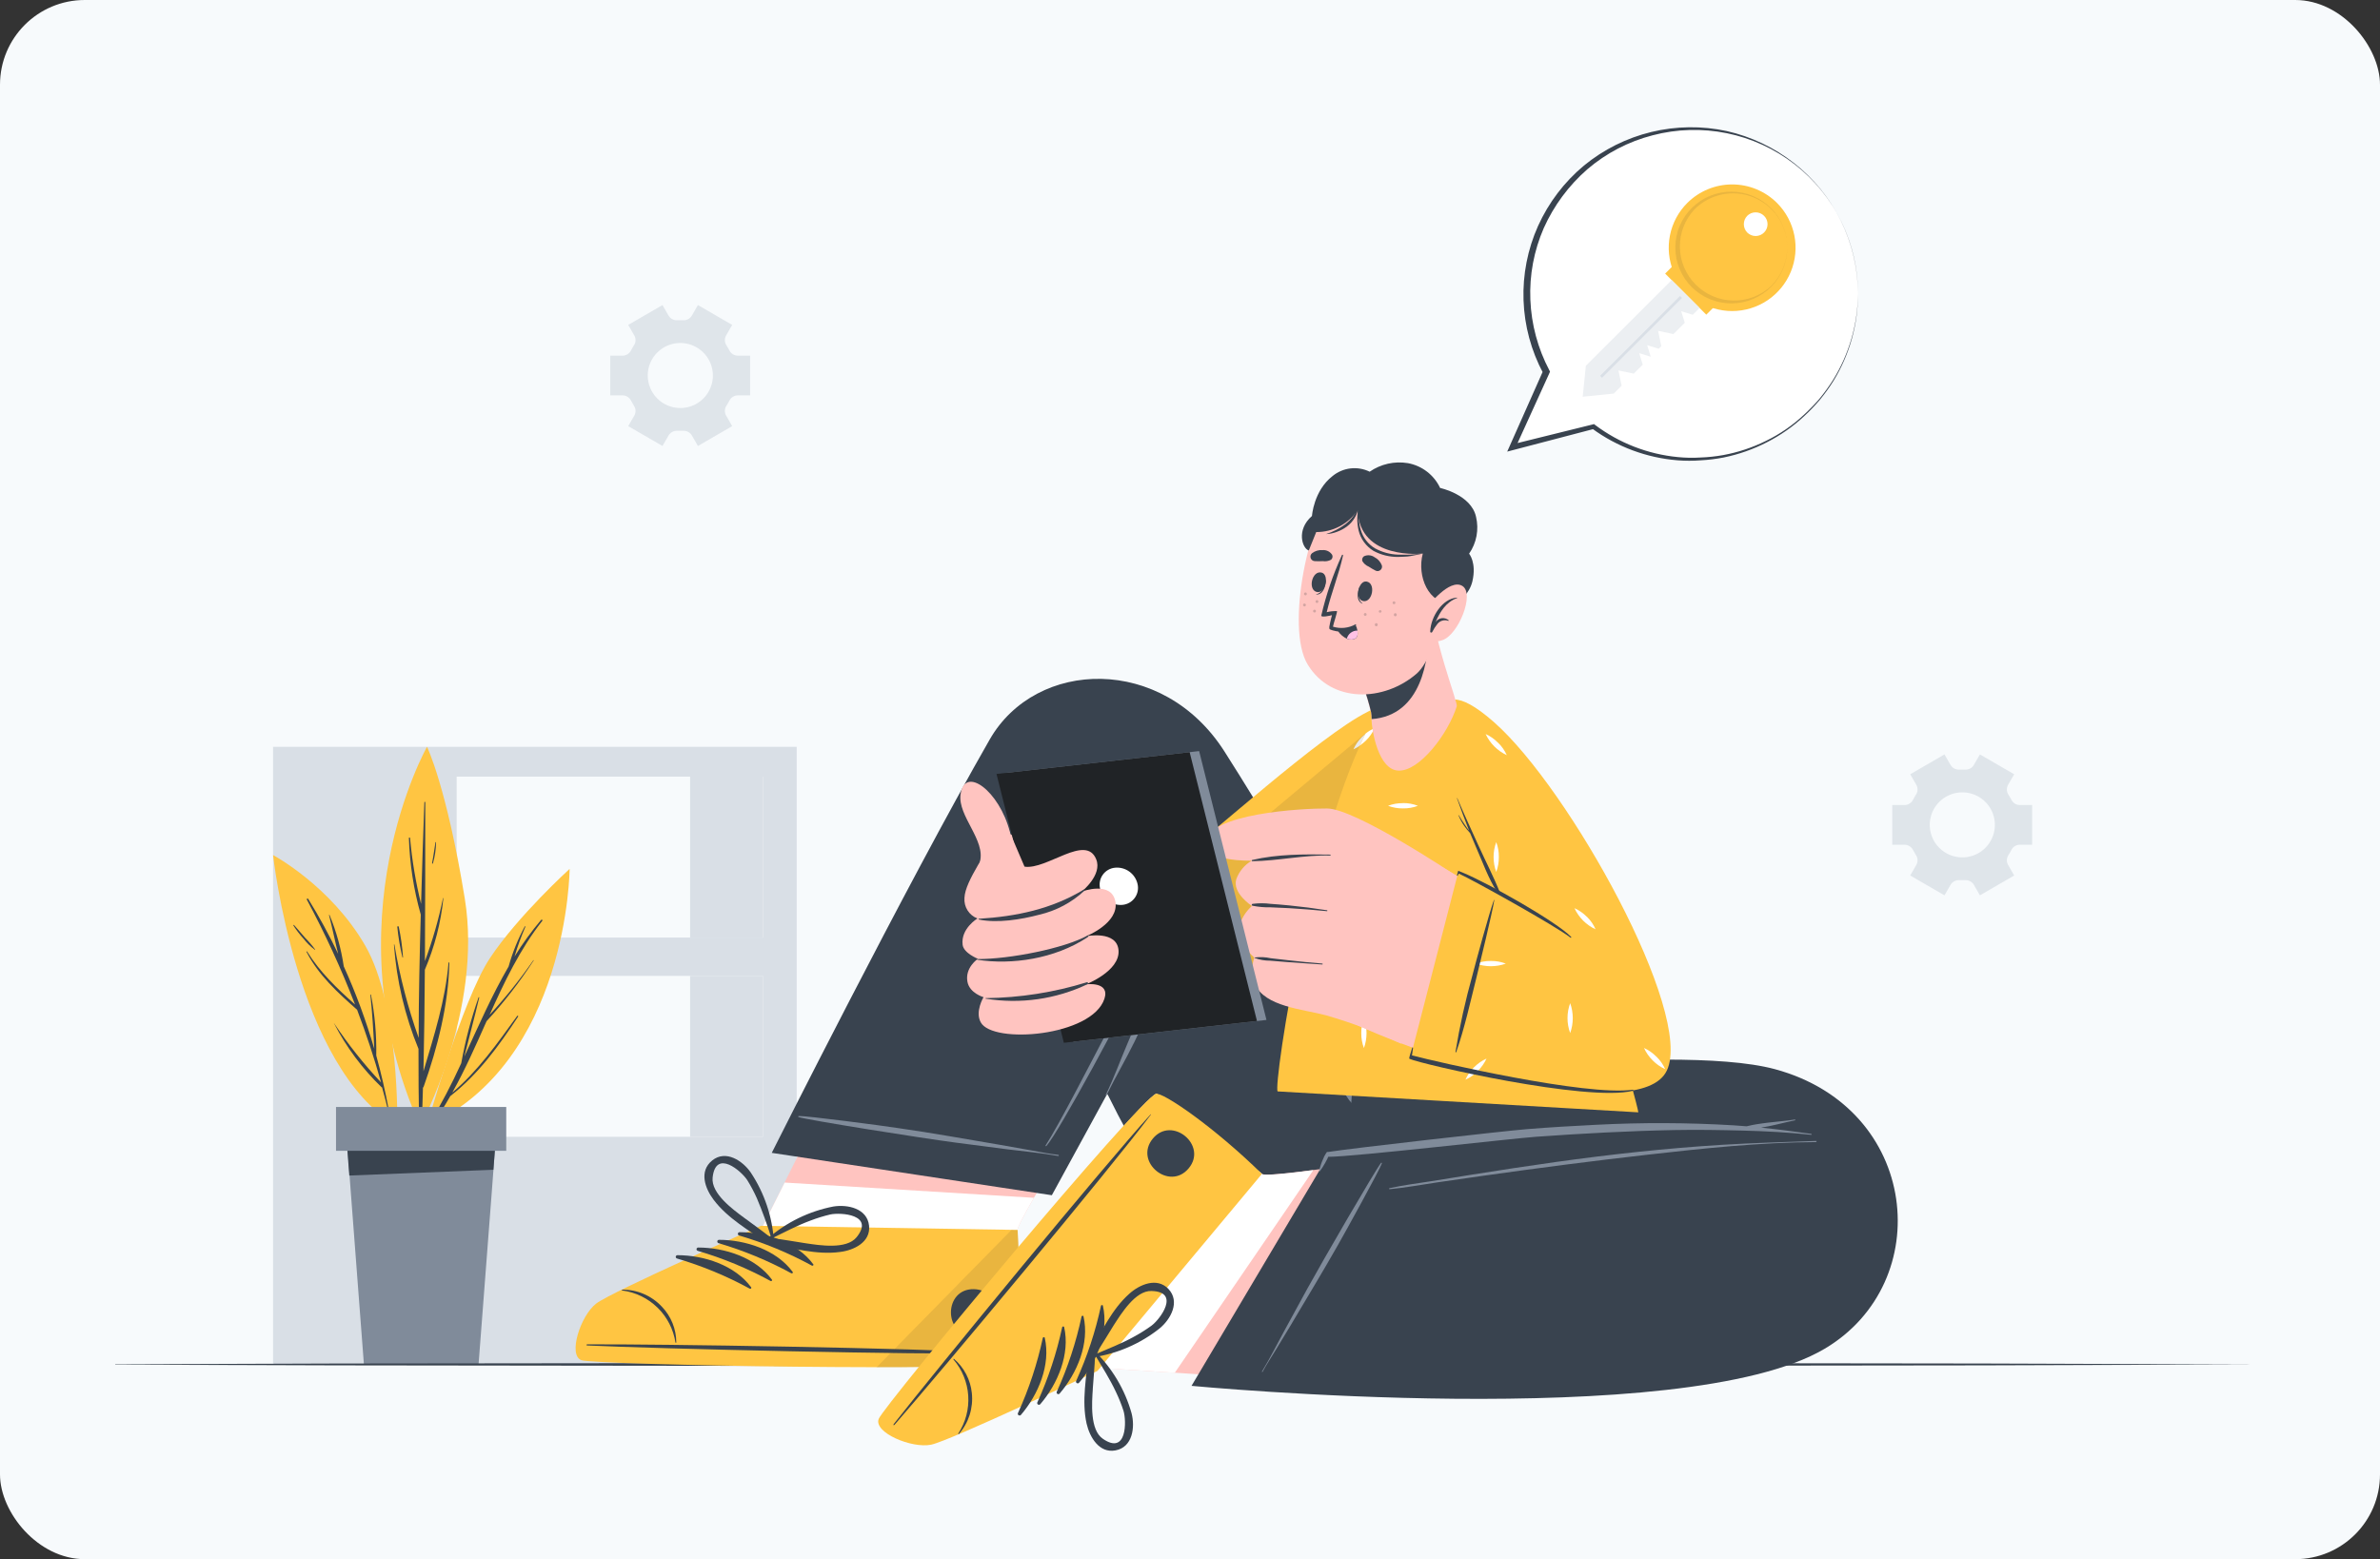 <svg width="351" height="230" viewBox="0 0 351 230" fill="none" xmlns="http://www.w3.org/2000/svg">
<rect x="0" y="0" width="351" height="230" fill="#333333" stroke="none"/>
<g clip-path="url(#clip0_7_41051)">
<rect width="351" height="230" rx="12.5" fill="#F7FAFC"/>
<g clip-path="url(#clip1_7_41051)">
<path opacity="0.8" d="M287.674 130.518C287.807 130.296 287.998 130.116 288.226 129.996C288.455 129.875 288.712 129.82 288.97 129.836H289.399H289.835C290.088 129.825 290.339 129.882 290.562 130.002C290.784 130.122 290.97 130.3 291.099 130.518L291.997 132.077L297.052 129.148L296.154 127.589C296.026 127.366 295.963 127.111 295.971 126.853C295.98 126.595 296.061 126.345 296.205 126.131C296.364 125.889 296.509 125.638 296.641 125.38C296.758 125.146 296.938 124.95 297.162 124.813C297.385 124.677 297.643 124.607 297.905 124.61H299.699V118.753H297.905C297.643 118.756 297.386 118.686 297.162 118.549C296.939 118.413 296.758 118.217 296.641 117.983C296.509 117.725 296.364 117.475 296.205 117.232C296.061 117.017 295.981 116.766 295.972 116.507C295.963 116.249 296.026 115.993 296.154 115.768L297.052 114.216L291.997 111.287L291.093 112.852C290.965 113.07 290.779 113.248 290.556 113.367C290.333 113.486 290.082 113.542 289.829 113.528H289.393H288.963C288.706 113.544 288.448 113.489 288.22 113.369C287.991 113.249 287.8 113.068 287.668 112.846L286.771 111.287L281.716 114.216L282.613 115.768C282.741 115.992 282.805 116.247 282.796 116.504C282.787 116.762 282.706 117.012 282.562 117.226C282.403 117.471 282.258 117.723 282.126 117.983C282.009 118.217 281.828 118.413 281.605 118.549C281.381 118.686 281.124 118.756 280.862 118.753H279.068V124.61H280.862C281.124 124.607 281.381 124.678 281.605 124.814C281.828 124.95 282.009 125.147 282.126 125.38C282.261 125.641 282.406 125.894 282.562 126.138C282.706 126.352 282.787 126.602 282.796 126.859C282.805 127.117 282.741 127.372 282.613 127.596L281.716 129.148L286.771 132.077L287.674 130.518ZM284.597 121.682C284.597 120.733 284.879 119.806 285.406 119.017C285.934 118.228 286.684 117.613 287.562 117.25C288.439 116.887 289.405 116.792 290.336 116.977C291.268 117.162 292.124 117.619 292.795 118.29C293.467 118.961 293.924 119.816 294.11 120.746C294.295 121.677 294.2 122.641 293.836 123.517C293.473 124.394 292.857 125.143 292.068 125.67C291.278 126.197 290.349 126.478 289.399 126.478C288.126 126.477 286.906 125.971 286.005 125.072C285.105 124.173 284.599 122.953 284.597 121.682Z" fill="#D9DFE6"/>
<path opacity="0.8" d="M98.606 64.231C98.739 64.009 98.93 63.829 99.159 63.709C99.387 63.588 99.644 63.533 99.902 63.549H100.332H100.768C101.02 63.538 101.271 63.595 101.494 63.715C101.717 63.835 101.902 64.013 102.031 64.231L102.929 65.789L107.984 62.861L107.087 61.302C106.958 61.079 106.895 60.824 106.904 60.566C106.913 60.308 106.993 60.058 107.137 59.844C107.296 59.602 107.441 59.351 107.573 59.093C107.69 58.859 107.87 58.662 108.094 58.526C108.317 58.39 108.575 58.32 108.837 58.323H110.632V52.466H108.837C108.575 52.469 108.318 52.398 108.094 52.262C107.871 52.126 107.69 51.93 107.573 51.696C107.441 51.438 107.296 51.188 107.137 50.945C106.994 50.73 106.913 50.479 106.904 50.22C106.895 49.962 106.958 49.706 107.087 49.481L107.984 47.928L102.929 45L102.025 46.565C101.897 46.783 101.711 46.961 101.488 47.08C101.265 47.199 101.014 47.255 100.761 47.24H100.325H99.895C99.638 47.257 99.38 47.202 99.152 47.082C98.923 46.962 98.732 46.781 98.6 46.559L97.703 45L92.648 47.928L93.545 49.481C93.674 49.705 93.737 49.96 93.728 50.217C93.719 50.475 93.638 50.725 93.494 50.939C93.336 51.183 93.19 51.436 93.058 51.696C92.941 51.93 92.76 52.126 92.537 52.262C92.314 52.398 92.056 52.469 91.795 52.466H90V58.323H91.795C92.056 58.32 92.314 58.391 92.537 58.527C92.76 58.663 92.941 58.859 93.058 59.093C93.193 59.354 93.338 59.606 93.494 59.85C93.638 60.065 93.719 60.315 93.728 60.572C93.737 60.83 93.674 61.085 93.545 61.308L92.648 62.861L97.703 65.789L98.606 64.231ZM95.529 55.395C95.529 54.446 95.811 53.519 96.338 52.73C96.866 51.941 97.616 51.326 98.494 50.963C99.371 50.6 100.337 50.505 101.268 50.69C102.2 50.875 103.056 51.332 103.727 52.003C104.399 52.674 104.856 53.529 105.042 54.459C105.227 55.389 105.132 56.354 104.768 57.23C104.405 58.107 103.789 58.856 103 59.383C102.21 59.91 101.281 60.191 100.332 60.191C99.058 60.19 97.838 59.684 96.938 58.785C96.037 57.885 95.531 56.666 95.529 55.395Z" fill="#D9DFE6"/>
<path d="M62.339 110.164V201.337H117.497V110.164H62.339ZM67.35 143.954H112.512V167.691H67.35V143.954ZM67.35 114.569H112.512V138.306H67.35V114.569Z" fill="#D9DFE6"/>
<path d="M40.273 201.337H62.339L62.339 110.17H40.273L40.273 201.337Z" fill="#D9DFE6"/>
<path d="M101.776 138.299H112.505V114.569H101.776V138.299Z" fill="#D9DFE6"/>
<path d="M112.442 195.846H67.116V172.747H112.442V195.846ZM67.578 195.373H111.981V173.22H67.578V195.373Z" fill="#D9DFE6"/>
<path d="M87.21 183.854H96.126V179.348H87.21V183.854Z" fill="#D9DFE6"/>
<path d="M93.732 183.754H84.342V179.456H93.732V183.754ZM84.816 183.28H93.258V179.929H84.816V183.28Z" fill="#D9DFE6"/>
<path d="M101.776 167.691H112.505V143.961H101.776V167.691Z" fill="#D9DFE6"/>
<path d="M62.952 166.107C62.952 166.107 68.108 147.627 72.228 141.379C76.348 135.131 84.007 128.176 84.007 128.176C84.007 128.176 83.836 156.671 62.952 166.107Z" fill="#FFC542"/>
<path d="M63.325 165.791C65.061 162.898 66.631 159.908 68.026 156.836C68.615 153.532 69.471 150.282 70.585 147.116C70.585 147.059 70.686 147.116 70.674 147.154C69.991 150.07 69.195 152.967 68.475 155.876C70.554 151.376 72.532 146.826 75.009 142.572C75.581 140.518 76.382 138.534 77.397 136.658C77.397 136.601 77.517 136.658 77.492 136.69C76.864 138.128 76.326 139.603 75.881 141.108C77.049 139.212 78.359 137.406 79.798 135.705C79.887 135.598 80.07 135.705 79.982 135.825C76.664 140.054 74.377 144.857 72.203 149.71C74.543 147.173 76.703 144.476 78.667 141.638C78.667 141.638 78.731 141.638 78.712 141.669C76.656 144.852 74.33 147.853 71.761 150.638C70.175 154.204 68.601 157.782 66.706 161.171C70.497 157.984 73.391 153.85 76.272 149.868C76.336 149.779 76.475 149.868 76.411 149.963C73.536 154.336 70.554 158.451 66.409 161.689C65.569 163.181 64.645 164.625 63.641 166.012C63.605 166.029 63.566 166.036 63.527 166.033C63.488 166.03 63.45 166.017 63.418 165.994C63.386 165.972 63.36 165.941 63.344 165.905C63.328 165.87 63.321 165.83 63.325 165.791Z" fill="#39434F"/>
<path d="M61.972 166.132C61.972 166.132 71.242 149.092 68.55 132.569C65.858 116.046 62.977 110.164 62.977 110.164C62.977 110.164 48.405 135.863 61.972 166.132Z" fill="#FFC542"/>
<path d="M58.168 139.341C58.954 144.025 60.151 148.631 61.745 153.106C61.745 147.041 61.89 140.975 62.054 134.917C61.011 131.236 60.423 127.442 60.304 123.619C60.304 123.512 60.468 123.518 60.475 123.619C60.765 126.896 61.307 130.146 62.099 133.339C62.238 128.336 62.4 123.333 62.585 118.33C62.59 118.316 62.598 118.304 62.61 118.295C62.622 118.286 62.637 118.282 62.651 118.282C62.666 118.282 62.681 118.286 62.693 118.295C62.705 118.304 62.713 118.316 62.718 118.33C62.718 126.144 62.718 133.957 62.667 141.771C63.795 138.75 64.687 135.646 65.334 132.487C65.334 132.455 65.391 132.487 65.391 132.487C65.017 136.126 64.095 139.688 62.655 143.052C62.617 148.05 62.566 153.043 62.452 158.035C64.019 152.74 65.681 147.602 66.149 142.01C66.153 141.998 66.161 141.987 66.172 141.979C66.183 141.971 66.196 141.967 66.209 141.967C66.222 141.967 66.235 141.971 66.246 141.979C66.257 141.987 66.265 141.998 66.269 142.01C66.143 148.202 64.544 154.482 62.478 160.313C62.455 160.368 62.42 160.418 62.377 160.458C62.326 162.282 62.276 164.113 62.212 165.937C62.212 165.99 62.191 166.042 62.153 166.079C62.115 166.117 62.064 166.139 62.01 166.139C61.956 166.139 61.905 166.117 61.867 166.079C61.829 166.042 61.808 165.99 61.808 165.937C61.74 162.2 61.711 158.464 61.719 154.728C59.707 149.826 58.485 144.637 58.099 139.353C58.099 139.309 58.162 139.297 58.168 139.341Z" fill="#39434F"/>
<path d="M58.807 136.709C59.124 138.192 59.335 139.696 59.438 141.209C59.438 141.259 59.363 141.266 59.35 141.209C58.99 139.733 58.737 138.233 58.592 136.721C58.592 136.614 58.781 136.595 58.807 136.709Z" fill="#39434F"/>
<path d="M64.222 124.25C64.222 124.2 64.31 124.219 64.31 124.25C64.296 125.301 64.141 126.346 63.849 127.356C63.846 127.364 63.842 127.372 63.837 127.378C63.831 127.385 63.825 127.391 63.817 127.395C63.809 127.399 63.801 127.401 63.792 127.402C63.784 127.403 63.775 127.402 63.767 127.4C63.758 127.397 63.751 127.393 63.744 127.388C63.737 127.382 63.732 127.376 63.728 127.368C63.724 127.36 63.721 127.352 63.72 127.343C63.719 127.335 63.72 127.326 63.722 127.318C63.925 126.308 64.051 125.279 64.222 124.25Z" fill="#39434F"/>
<path d="M58.592 166.132C58.592 166.132 58.965 148.322 53.859 139.486C48.753 130.65 40.273 126.138 40.273 126.138C40.273 126.138 43.691 157.511 58.592 166.132Z" fill="#FFC542"/>
<path d="M49.252 150.922C51.319 154.031 53.644 156.962 56.203 159.682C55.185 156.047 53.998 152.468 52.664 148.953C49.802 146.429 46.977 143.847 45.202 140.414C45.195 140.402 45.193 140.388 45.197 140.375C45.2 140.362 45.209 140.351 45.221 140.344C45.232 140.338 45.246 140.336 45.259 140.34C45.272 140.343 45.283 140.352 45.29 140.363C47.186 143.405 49.713 145.835 52.361 148.177C50.313 142.879 47.939 137.713 45.252 132.708C45.24 132.682 45.238 132.653 45.247 132.626C45.255 132.599 45.274 132.576 45.298 132.562C45.323 132.548 45.352 132.543 45.379 132.549C45.407 132.555 45.431 132.571 45.448 132.594C47.072 135.215 48.549 137.925 49.871 140.71C49.397 138.817 49.012 136.867 48.519 134.98C48.522 134.972 48.528 134.965 48.535 134.96C48.543 134.955 48.551 134.952 48.56 134.952C48.569 134.952 48.578 134.955 48.585 134.96C48.592 134.965 48.598 134.972 48.601 134.98C49.608 137.409 50.313 139.953 50.699 142.553C52.487 146.497 53.991 150.563 55.198 154.722C55.066 152.058 54.901 149.401 54.623 146.744C54.623 146.694 54.705 146.681 54.712 146.744C55.283 149.696 55.543 152.7 55.489 155.706C56.222 158.357 56.839 161.035 57.34 163.74C57.34 163.81 57.245 163.848 57.227 163.772C56.955 162.636 56.651 161.513 56.342 160.395C56.342 160.395 56.304 160.395 56.285 160.395C53.437 157.651 51.061 154.457 49.252 150.941V150.922Z" fill="#39434F"/>
<path d="M43.357 136.45C43.925 137.081 44.45 137.712 45 138.344C45.533 138.878 46.025 139.452 46.472 140.06C46.477 140.066 46.479 140.074 46.478 140.081C46.478 140.089 46.474 140.096 46.469 140.101C46.464 140.107 46.457 140.11 46.449 140.111C46.441 140.111 46.434 140.109 46.428 140.104C45.788 139.623 45.217 139.059 44.728 138.426C44.191 137.836 43.705 137.203 43.275 136.532C43.243 136.463 43.319 136.406 43.357 136.45Z" fill="#39434F"/>
<path d="M73.157 167.438L72.525 175.864L70.572 201.337H53.675L51.735 175.864L51.103 167.438H73.22H73.157Z" fill="#808B9A"/>
<path d="M73.157 167.438L72.765 172.557L51.514 173.409L51.06 167.438H73.176H73.157Z" fill="#39434F"/>
<path d="M49.555 169.761H74.661V163.298H49.555V169.761Z" fill="#808B9A"/>
<path d="M9.238 201.277L49.703 201.138L90.176 201.093L171.106 200.999L252.044 201.088L292.51 201.138L332.975 201.277L292.51 201.41L252.044 201.46L171.106 201.555L90.176 201.46L49.703 201.41L9.238 201.277Z" fill="#39434F"/>
<path d="M85.997 200.429C87.98 201.139 146.652 202.303 148.855 200.954C149.118 200.819 150.071 181.43 150.071 181.43C150 181.153 150.981 179.3 152.481 176.695C156.66 169.404 164.842 156.34 164.842 156.34L130.011 145.826L115.709 174.444L112.063 181.743C112.063 181.743 104.066 184.867 97.086 187.983C92.821 189.893 89.046 191.64 88.172 192.293C85.926 194.039 84.021 199.733 85.997 200.429Z" fill="#FFC4C0"/>
<path d="M85.997 200.429C87.98 201.139 146.652 202.303 148.856 200.954C149.119 200.819 150.071 181.43 150.071 181.43C150 181.153 150.981 179.3 152.481 176.695L115.717 174.444L112.07 181.743C112.07 181.743 104.074 184.867 97.093 187.983C92.828 189.893 89.054 191.64 88.179 192.293C85.926 194.039 84.021 199.733 85.997 200.429Z" fill="white"/>
<path d="M85.755 200.649C87.795 201.359 146.538 202.374 148.806 200.997C149.666 200.478 150.704 191.448 150.071 181.43L112.198 180.827C112.198 180.827 90.262 190.511 87.938 192.285C85.613 194.06 83.715 199.925 85.755 200.649Z" fill="#FFC542"/>
<path opacity="0.1" d="M148.806 201.004C147.974 201.501 139.629 201.714 129.258 201.714L149.161 181.444H150.085C150.703 191.448 149.666 200.486 148.806 201.004Z" fill="#202326"/>
<path d="M86.637 198.313C96.489 198.242 136.231 198.874 145.977 199.556C146.055 199.556 146.055 199.612 145.977 199.612C136.21 199.896 96.475 198.945 86.63 198.476C86.424 198.469 86.431 198.313 86.637 198.313Z" fill="#39434F"/>
<path d="M91.755 190.241C92.85 190.231 93.936 190.448 94.944 190.879C95.951 191.311 96.857 191.947 97.605 192.747C98.974 194.168 99.739 196.064 99.737 198.036C99.737 198.093 99.624 198.093 99.616 198.036C99.315 196.087 98.391 194.287 96.982 192.905C95.573 191.523 93.754 190.634 91.797 190.369C91.78 190.375 91.762 190.373 91.746 190.365C91.73 190.357 91.718 190.343 91.712 190.326C91.706 190.309 91.708 190.291 91.716 190.275C91.724 190.259 91.738 190.247 91.755 190.241Z" fill="#39434F"/>
<path d="M109.064 181.764C113.002 181.764 117.551 183.241 119.946 186.507C120.039 186.627 119.854 186.762 119.74 186.698C116.325 184.834 112.72 183.342 108.985 182.247C108.93 182.228 108.884 182.19 108.854 182.139C108.824 182.089 108.813 182.03 108.823 181.973C108.832 181.915 108.861 181.863 108.905 181.825C108.949 181.787 109.005 181.765 109.064 181.764Z" fill="#39434F"/>
<path d="M106.028 182.893C109.966 182.893 114.515 184.377 116.911 187.636C117.003 187.763 116.818 187.891 116.705 187.827C113.287 185.969 109.682 184.477 105.95 183.376C105.895 183.356 105.848 183.318 105.819 183.268C105.789 183.218 105.778 183.159 105.787 183.102C105.796 183.044 105.825 182.992 105.869 182.954C105.914 182.916 105.97 182.894 106.028 182.893Z" fill="#39434F"/>
<path d="M102.964 184.029C106.902 184.029 111.452 185.506 113.847 188.771C113.94 188.899 113.755 189.027 113.641 188.963C110.226 187.099 106.621 185.606 102.886 184.512C102.831 184.492 102.785 184.454 102.755 184.404C102.725 184.354 102.714 184.295 102.723 184.238C102.733 184.18 102.762 184.128 102.806 184.09C102.85 184.051 102.906 184.03 102.964 184.029Z" fill="#39434F"/>
<path d="M99.901 185.158C103.839 185.158 108.388 186.642 110.784 189.9C110.876 190.028 110.691 190.156 110.578 190.099C107.162 188.235 103.556 186.74 99.823 185.64C99.768 185.621 99.721 185.583 99.692 185.533C99.662 185.483 99.651 185.424 99.66 185.366C99.669 185.309 99.698 185.257 99.743 185.218C99.787 185.18 99.843 185.159 99.901 185.158Z" fill="#39434F"/>
<path d="M143.624 190.17C148.045 190.255 147.889 197.12 143.489 197.028C139.089 196.936 139.195 190.078 143.624 190.17Z" fill="#39434F"/>
<path d="M105.225 176.958C107.308 179.741 110.513 181.516 113.293 183.504C113.358 183.543 113.431 183.566 113.506 183.571C113.582 183.576 113.657 183.563 113.727 183.533C113.796 183.503 113.857 183.457 113.906 183.399C113.954 183.341 113.987 183.272 114.004 183.198C114.019 183.201 114.035 183.201 114.051 183.197C114.066 183.193 114.081 183.186 114.093 183.176C114.105 183.166 114.115 183.153 114.122 183.138C114.129 183.124 114.132 183.108 114.132 183.092C113.904 179.474 112.728 175.98 110.72 172.961C109.518 171.221 107.03 169.567 105.033 171.186C103.036 172.804 104.009 175.339 105.225 176.958ZM105.097 173.699C105.566 169.439 109.362 172.776 110.208 174.089C110.742 174.951 111.217 175.847 111.629 176.773C112.439 178.693 113.151 180.653 113.762 182.645C112.461 181.58 111.075 180.642 109.739 179.634C108.104 178.427 104.841 176.056 105.097 173.699Z" fill="#39434F"/>
<path d="M128.17 180.82C127.907 178.243 124.979 177.639 122.896 177.98C119.335 178.669 116.017 180.283 113.279 182.659C113.265 182.668 113.255 182.68 113.247 182.694C113.24 182.708 113.236 182.724 113.236 182.74C113.236 182.756 113.24 182.772 113.247 182.786C113.255 182.801 113.265 182.813 113.279 182.822C113.241 182.886 113.218 182.957 113.213 183.031C113.207 183.104 113.219 183.178 113.246 183.247C113.273 183.315 113.316 183.377 113.371 183.426C113.426 183.476 113.492 183.512 113.563 183.532C116.925 184.114 120.451 185.151 123.891 184.682C125.903 184.441 128.419 183.255 128.17 180.82ZM118.851 183.404C117.188 183.163 115.546 182.836 113.876 182.652C115.759 181.743 117.586 180.763 119.562 180.039C120.506 179.679 121.472 179.383 122.455 179.151C123.977 178.825 129.045 179.151 126.322 182.517C124.815 184.355 120.828 183.695 118.851 183.404Z" fill="#39434F"/>
<path d="M155.125 176.312L113.819 170.064C113.819 170.064 133.672 130.533 145.962 109.085C152.801 97.158 171.495 96.576 180.587 110.86C192.735 129.951 202.161 147.842 207.563 157.753L216.939 158.556L214.913 173.848L183.771 180.813C171.844 182.233 163.47 161.026 163.278 161.388C161.764 164.171 155.125 176.312 155.125 176.312Z" fill="#39434F"/>
<path d="M163.086 161.481C164.259 159.081 165.176 156.511 166.221 154.069C167.266 151.626 168.247 149.305 169.249 146.919C171.275 142.099 173.372 137.299 175.341 132.457C176.442 129.738 177.473 126.983 178.49 124.236C178.496 124.224 178.506 124.214 178.519 124.209C178.531 124.204 178.545 124.204 178.558 124.208C178.571 124.212 178.582 124.221 178.589 124.233C178.596 124.244 178.599 124.258 178.596 124.271C177.793 126.863 176.968 129.454 176.094 132.024C176.329 131.584 176.556 131.137 176.805 130.704C177.466 129.518 178.156 128.347 178.838 127.154C178.84 127.148 178.843 127.142 178.848 127.137C178.852 127.133 178.857 127.129 178.864 127.127C178.87 127.124 178.876 127.124 178.882 127.124C178.889 127.125 178.895 127.127 178.901 127.13C178.906 127.133 178.911 127.138 178.914 127.143C178.918 127.149 178.92 127.155 178.921 127.161C178.922 127.168 178.921 127.174 178.919 127.18C178.917 127.186 178.914 127.192 178.909 127.196C178.276 128.368 177.644 129.539 176.983 130.704C176.656 131.279 176.272 131.854 175.952 132.429C173.534 139.66 170.661 146.731 167.351 153.6C166.036 156.291 164.508 158.868 163.186 161.559C163.143 161.644 163.015 161.566 163.086 161.481Z" fill="#808B9A"/>
<path d="M154.201 168.978C156.191 165.911 160.939 156.617 162.638 153.408C166.072 146.912 169.213 140.281 172.192 133.565C173.869 129.766 175.44 125.932 176.997 122.084C176.997 122.084 177.047 122.084 177.04 122.084C174.669 129.012 171.947 135.815 168.886 142.468C165.858 149.134 156.092 167.096 154.329 169.041C154.265 169.127 154.151 169.056 154.201 168.978Z" fill="#808B9A"/>
<path d="M179.848 127.218C183.402 133.565 187.041 139.869 190.617 146.209C192.422 149.418 194.223 152.627 196.019 155.836C196.858 157.349 197.675 158.875 198.55 160.373C199.299 161.782 200.429 162.953 201.812 163.752C203.469 164.541 205.207 165.148 206.994 165.563C208.999 166.145 210.996 166.777 213.015 167.331C213.034 167.336 213.05 167.349 213.059 167.366C213.068 167.384 213.07 167.404 213.065 167.423C213.059 167.442 213.046 167.458 213.029 167.467C213.011 167.476 212.991 167.478 212.972 167.473C211.174 166.99 209.354 166.578 207.549 166.131C205.885 165.777 204.24 165.336 202.623 164.81C201.194 164.33 199.929 163.457 198.976 162.29C198.007 160.943 197.151 159.518 196.417 158.03C192.849 151.503 189.311 144.964 185.804 138.414C183.807 134.686 181.831 130.952 179.812 127.239C179.805 127.218 179.833 127.168 179.848 127.218Z" fill="#808B9A"/>
<path d="M156.063 170.525C153.589 170.071 151.052 169.858 148.557 169.539L141.05 168.566C136.075 167.92 119.065 165.215 117.785 164.789C117.767 164.784 117.752 164.773 117.741 164.758C117.73 164.743 117.724 164.726 117.724 164.707C117.724 164.689 117.73 164.671 117.741 164.656C117.752 164.642 117.767 164.631 117.785 164.626C119.001 164.59 130.125 166.046 132.627 166.436C137.603 167.146 142.579 168.055 147.555 168.893C148.976 169.134 150.398 169.404 151.819 169.652C153.241 169.901 154.663 170.206 156.084 170.362C156.106 170.365 156.126 170.376 156.139 170.394C156.152 170.411 156.158 170.433 156.156 170.454C156.153 170.476 156.141 170.496 156.124 170.509C156.107 170.522 156.085 170.528 156.063 170.525Z" fill="#808B9A"/>
<path d="M129.919 209.261C130.63 207.294 168.076 162.141 170.536 161.345C170.813 161.239 186.138 173.166 186.138 173.166C186.757 174.061 217.109 169.056 217.109 169.056L215.83 205.264L161.096 201.714C161.096 201.714 153.511 205.739 146.595 208.984C142.33 211 138.577 212.683 137.511 212.91C134.717 213.492 129.158 211.213 129.919 209.261Z" fill="#FFC4C0"/>
<path d="M137.497 212.91C138.563 212.69 142.323 211 146.581 208.984C153.497 205.74 161.082 201.714 161.082 201.714L173.258 202.502L193.695 172.606C189.479 173.167 186.338 173.472 186.139 173.188C186.139 173.188 170.82 161.26 170.536 161.367C168.076 162.162 130.673 207.309 129.919 209.275C129.166 211.242 134.717 213.5 137.497 212.91Z" fill="white"/>
<path d="M129.592 209.304C130.381 207.295 167.977 162.176 170.472 161.36C171.424 161.04 178.952 166.152 186.11 173.167L161.856 202.225C161.856 202.225 140.198 212.506 137.333 213.109C134.468 213.713 128.81 211.32 129.592 209.304Z" fill="#FFC542"/>
<path d="M131.938 210.162C138.42 202.75 163.875 172.257 169.718 164.441C169.768 164.377 169.718 164.341 169.675 164.405C163.086 171.604 137.88 202.303 131.817 210.056C131.689 210.233 131.81 210.319 131.938 210.162Z" fill="#39434F"/>
<path d="M141.406 211.554C142.128 210.731 142.672 209.767 143.002 208.724C143.332 207.68 143.442 206.579 143.325 205.491C143.125 203.534 142.181 201.727 140.688 200.443C140.638 200.443 140.574 200.493 140.61 200.536C141.899 202.036 142.666 203.914 142.794 205.887C142.922 207.861 142.405 209.822 141.321 211.476C141.317 211.488 141.317 211.5 141.32 211.512C141.323 211.524 141.33 211.534 141.339 211.542C141.348 211.55 141.359 211.556 141.371 211.558C141.382 211.56 141.395 211.559 141.406 211.554Z" fill="#39434F"/>
<path d="M159.148 203.965C161.715 200.976 163.563 196.574 162.653 192.605C162.617 192.456 162.404 192.506 162.376 192.605C161.56 196.407 160.34 200.11 158.736 203.652C158.695 203.707 158.677 203.776 158.686 203.844C158.695 203.912 158.731 203.973 158.786 204.014C158.841 204.056 158.91 204.074 158.978 204.065C159.045 204.055 159.107 204.019 159.148 203.965Z" fill="#39434F"/>
<path d="M156.291 205.548C158.857 202.552 160.705 198.157 159.795 194.188C159.76 194.032 159.539 194.089 159.511 194.188C158.702 198.001 157.482 201.714 155.871 205.264C155.834 205.319 155.82 205.388 155.832 205.453C155.845 205.519 155.883 205.578 155.939 205.615C155.994 205.653 156.063 205.667 156.129 205.654C156.195 205.642 156.253 205.603 156.291 205.548Z" fill="#39434F"/>
<path d="M153.433 207.124C155.992 204.135 157.847 199.733 156.938 195.765C156.902 195.615 156.682 195.665 156.653 195.765C155.841 199.567 154.621 203.27 153.014 206.812C152.993 206.839 152.978 206.87 152.97 206.904C152.961 206.937 152.96 206.971 152.965 207.005C152.97 207.039 152.981 207.072 152.999 207.101C153.016 207.131 153.04 207.157 153.067 207.177C153.095 207.198 153.126 207.213 153.159 207.221C153.193 207.229 153.227 207.231 153.261 207.226C153.295 207.221 153.328 207.21 153.357 207.192C153.387 207.175 153.413 207.151 153.433 207.124Z" fill="#39434F"/>
<path d="M150.575 208.707C153.134 205.711 154.99 201.317 154.08 197.348C154.044 197.192 153.824 197.249 153.796 197.348C152.982 201.148 151.762 204.849 150.156 208.388C150.114 208.443 150.095 208.514 150.104 208.583C150.114 208.652 150.15 208.715 150.206 208.757C150.261 208.799 150.332 208.818 150.401 208.809C150.47 208.799 150.533 208.763 150.575 208.707Z" fill="#39434F"/>
<path d="M175.306 172.343C178.149 168.942 172.832 164.533 170.01 167.969C167.188 171.405 172.484 175.75 175.306 172.343Z" fill="#39434F"/>
<path d="M164.508 213.954C167.053 213.485 167.415 210.518 166.882 208.473C165.901 204.985 164.018 201.817 161.423 199.286C161.413 199.274 161.4 199.265 161.386 199.258C161.372 199.251 161.357 199.248 161.341 199.248C161.326 199.248 161.31 199.251 161.296 199.258C161.282 199.265 161.269 199.274 161.259 199.286C161.192 199.249 161.116 199.228 161.039 199.226C160.962 199.224 160.885 199.24 160.816 199.273C160.746 199.307 160.686 199.356 160.639 199.418C160.593 199.479 160.562 199.551 160.549 199.627C160.243 203.028 159.497 206.62 160.25 210.007C160.712 212.002 162.105 214.408 164.508 213.954ZM161.16 204.895C161.267 203.219 161.451 201.558 161.501 199.883C162.56 201.679 163.69 203.432 164.572 205.321C165.01 206.229 165.385 207.166 165.695 208.125C166.15 209.616 166.207 214.692 162.66 212.25C160.712 210.944 161.032 206.89 161.167 204.895H161.16Z" fill="#39434F"/>
<path d="M166.569 190.83C163.968 193.13 162.461 196.474 160.705 199.399C160.667 199.468 160.647 199.545 160.646 199.624C160.645 199.702 160.663 199.78 160.699 199.85C160.734 199.92 160.787 199.98 160.851 200.025C160.915 200.07 160.99 200.099 161.068 200.109C161.066 200.125 161.069 200.141 161.074 200.156C161.08 200.171 161.089 200.184 161.101 200.195C161.112 200.206 161.126 200.214 161.141 200.219C161.157 200.224 161.173 200.225 161.188 200.223C164.781 199.692 168.17 198.223 171.012 195.963C172.647 194.628 174.097 192.016 172.313 190.134C170.628 188.367 168.062 189.488 166.569 190.83ZM169.818 190.44C174.125 190.553 171.09 194.621 169.818 195.558C169 196.15 168.146 196.688 167.259 197.17C165.425 198.192 163.484 198.931 161.572 199.761C162.525 198.377 163.342 196.922 164.245 195.502C165.34 193.819 167.444 190.354 169.818 190.44Z" fill="#39434F"/>
<path d="M199.459 159.876C199.459 159.876 246.374 153.586 261.735 157.711C283.152 163.476 285.604 189.169 269.113 198.952C248.215 211.341 175.725 204.433 175.725 204.433L195.955 170.355C195.955 170.355 226.328 164.675 253.532 166.898L198.627 173.699L199.459 159.876Z" fill="#39434F"/>
<path d="M194.554 172.662C194.575 172.602 194.592 172.54 194.604 172.477C194.604 172.428 194.604 172.378 194.64 172.328L194.746 171.981C194.816 171.739 194.902 171.502 195.002 171.271C195.095 171.036 195.201 170.809 195.308 170.561C195.423 170.341 195.554 170.13 195.699 169.929C195.699 169.929 195.734 169.929 195.756 169.929H195.791H195.841C195.857 169.925 195.874 169.925 195.891 169.929C199.225 169.396 221.843 166.833 225.205 166.563C228.568 166.294 231.987 166.088 235.377 165.925C242.143 165.571 248.923 165.597 255.686 166.003C256.318 166.038 256.951 166.095 257.584 166.145C257.719 166.102 257.868 166.081 258.003 166.052C258.337 165.981 258.657 165.903 258.991 165.854C259.609 165.747 260.228 165.676 260.846 165.598C262.133 165.442 263.427 165.349 264.706 165.144C264.784 165.144 264.813 165.257 264.706 165.271C263.412 165.527 262.133 165.882 260.839 166.138L259.716 166.343C262.19 166.592 264.656 166.911 267.123 167.266C267.201 167.266 267.201 167.408 267.123 167.401C263.768 167.039 260.377 166.862 257.001 166.776C253.624 166.691 250.298 166.634 246.942 166.698C240.161 166.833 233.373 167.202 226.599 167.685C222.803 167.955 199.729 170.639 195.926 170.646H195.884C195.849 170.743 195.809 170.838 195.763 170.93C195.649 171.15 195.535 171.37 195.415 171.583C195.294 171.796 195.18 172.002 195.045 172.201C194.91 172.399 194.917 172.399 194.846 172.492L194.746 172.641C194.704 172.688 194.669 172.741 194.64 172.797C194.633 172.811 194.505 172.747 194.554 172.662Z" fill="#808B9A"/>
<path d="M186.117 202.31C187.311 200.351 188.349 198.249 189.458 196.226L192.784 190.134C195.002 186.095 202.892 172.485 203.681 171.54C203.731 171.484 203.816 171.54 203.795 171.626C203.404 172.691 198.436 181.707 197.298 183.695C195.016 187.713 192.635 191.64 190.282 195.608C189.614 196.737 188.918 197.852 188.242 198.981C187.567 200.109 186.821 201.203 186.209 202.36C186.174 202.424 186.074 202.381 186.117 202.31Z" fill="#808B9A"/>
<path d="M204.911 175.275C206.93 174.835 208.992 174.565 211.025 174.253C213.058 173.94 215.098 173.585 217.138 173.266C221.218 172.613 225.303 171.997 229.392 171.42C237.553 170.277 245.741 169.382 253.93 168.878C258.565 168.594 263.171 168.474 267.834 168.303C267.933 168.303 267.926 168.467 267.834 168.474C259.588 168.516 251.321 169.389 243.118 170.32C234.915 171.25 226.883 172.293 218.787 173.436L211.927 174.423C209.603 174.764 207.279 175.204 204.947 175.424C204.855 175.445 204.819 175.296 204.911 175.275Z" fill="#808B9A"/>
<path d="M204.904 116.625C200.412 124.435 182.52 148.609 176.89 149.411C171.033 150.249 149.438 148.403 145.5 143.767C143.574 141.502 146.687 122.056 149.68 123.143C152.672 124.229 171.147 128.687 173.521 128.339C175.895 127.992 195.038 109.476 202.096 105.486C214.266 98.599 207.328 112.408 204.904 116.625Z" fill="#FFC4C0"/>
<path d="M154.428 123.76L149.872 147.856C149.872 147.856 171.503 152.279 177.879 150.419C184.255 148.559 202.082 123.242 207.286 113.231C212.489 103.221 207.94 100.587 198.606 106.842C189.273 113.096 174.317 127.061 172.86 127.125C171.403 127.189 154.428 123.76 154.428 123.76Z" fill="#FFC542"/>
<path d="M200.874 108.709C200.337 109.235 199.903 109.856 199.594 110.54C200.281 110.234 200.903 109.8 201.428 109.262C201.967 108.737 202.403 108.116 202.715 107.431C202.027 107.739 201.403 108.173 200.874 108.709ZM154.208 145.428C153.456 145.416 152.708 145.546 152.004 145.811C152.707 146.082 153.455 146.215 154.208 146.202C154.963 146.213 155.713 146.08 156.419 145.811C155.714 145.538 154.964 145.399 154.208 145.399V145.428ZM189.557 138.229C188.803 138.218 188.053 138.348 187.347 138.612C188.052 138.882 188.802 139.015 189.557 139.003H189.849C190.027 138.768 190.226 138.527 190.41 138.293C190.098 138.222 189.842 138.208 189.557 138.2V138.229ZM174.161 144.001C173.649 145.424 173.649 146.98 174.161 148.403C174.428 147.7 174.561 146.953 174.552 146.202C174.568 145.44 174.435 144.683 174.161 143.972V144.001ZM192.28 120.451C192.011 121.153 191.881 121.901 191.896 122.652C191.885 123.403 192.015 124.15 192.28 124.853C192.55 124.151 192.683 123.404 192.671 122.652C192.692 121.891 192.559 121.132 192.28 120.423V120.451ZM200.874 108.709C200.337 109.235 199.903 109.856 199.594 110.54C200.281 110.234 200.903 109.8 201.428 109.262C201.967 108.737 202.403 108.116 202.715 107.431C202.027 107.739 201.403 108.173 200.874 108.709ZM177.608 128.588C177.064 129.109 176.627 129.731 176.322 130.419C177.01 130.11 177.633 129.671 178.156 129.127C178.7 128.606 179.137 127.984 179.442 127.295C178.759 127.593 178.137 128.014 177.608 128.538V128.588ZM155.772 124.079L155.573 124.264C155.031 124.785 154.596 125.408 154.293 126.096C154.981 125.785 155.603 125.346 156.127 124.803C156.298 124.626 156.468 124.441 156.625 124.25L155.772 124.079ZM164.508 135.957C163.984 135.418 163.361 134.984 162.674 134.679C162.983 135.365 163.42 135.987 163.961 136.511C164.487 137.049 165.109 137.485 165.794 137.796C165.485 137.108 165.048 136.484 164.508 135.957ZM189.586 138.2C188.831 138.189 188.082 138.319 187.375 138.584C188.08 138.854 188.831 138.987 189.586 138.974H189.877C190.055 138.74 190.254 138.499 190.439 138.264C190.098 138.222 189.842 138.208 189.557 138.2H189.586ZM192.308 120.451C192.039 121.153 191.909 121.901 191.924 122.652C191.913 123.403 192.044 124.15 192.308 124.853C192.579 124.151 192.711 123.404 192.699 122.652C192.711 121.889 192.568 121.13 192.28 120.423L192.308 120.451Z" fill="white"/>
<path d="M158.338 136.902C158.707 134.992 160.122 127.353 160.328 125.429C160.328 125.429 160.285 125.386 160.271 125.429C159.717 127.225 158.096 134.722 157.726 136.632C156.89 140.426 156.261 144.263 155.843 148.126C155.843 148.19 155.942 148.233 155.964 148.126C157.009 144.456 157.613 140.657 158.338 136.902Z" fill="#39434F"/>
<path opacity="0.1" d="M207.285 113.224C202.082 123.242 184.269 148.552 177.879 150.412C173.045 151.832 159.482 149.631 153.177 148.481L206.973 103.483C210.001 103.739 210.477 107.069 207.285 113.224Z" fill="#202326"/>
<path d="M188.427 160.998L241.618 164.086C241.547 163.007 233.23 132.535 227.245 120.934C219.575 106.061 216.171 103.789 213.896 103.029C210.982 102.057 205.004 102.064 203.234 104.875C193.737 120.068 187.702 160.323 188.427 160.998Z" fill="#FFC542"/>
<path d="M201.393 108.219C201.108 108.787 200.831 109.362 200.561 109.972C200.864 109.753 201.153 109.516 201.428 109.262C201.967 108.737 202.403 108.116 202.715 107.431C202.236 107.623 201.79 107.889 201.393 108.219ZM217.401 157.433C216.862 157.958 216.428 158.58 216.121 159.265C216.809 158.961 217.432 158.527 217.955 157.987C218.492 157.46 218.928 156.839 219.242 156.155C218.554 156.464 217.93 156.897 217.401 157.433ZM201.393 108.219C201.108 108.787 200.831 109.362 200.561 109.972C200.864 109.753 201.153 109.516 201.428 109.262C201.967 108.737 202.403 108.116 202.715 107.431C202.236 107.623 201.79 107.889 201.393 108.219ZM232.634 134.168C232.5 134.093 232.363 134.027 232.221 133.969C232.42 134.435 232.689 134.868 233.017 135.254C232.889 134.892 232.747 134.523 232.634 134.168ZM220.94 109.568C220.735 109.363 220.519 109.168 220.294 108.985C219.936 108.698 219.542 108.459 219.121 108.276C219.428 108.963 219.865 109.585 220.407 110.107C220.804 110.506 221.251 110.852 221.737 111.137C221.897 111.236 222.066 111.321 222.241 111.392C221.928 110.707 221.487 110.087 220.94 109.568ZM206.532 134.416C206.008 133.875 205.386 133.439 204.698 133.131C205.342 134.505 206.449 135.608 207.826 136.248C207.513 135.558 207.074 134.932 206.532 134.402V134.416ZM219.881 141.772C219.129 141.759 218.38 141.892 217.678 142.162C219.105 142.673 220.665 142.673 222.092 142.162C221.388 141.886 220.637 141.749 219.881 141.757V141.772ZM206.909 118.478C206.156 118.465 205.408 118.597 204.705 118.868C205.41 119.13 206.157 119.26 206.909 119.252C207.661 119.266 208.409 119.135 209.112 118.868C208.41 118.594 207.662 118.456 206.909 118.463V118.478ZM201.151 150.206C200.88 150.908 200.747 151.655 200.76 152.407C200.752 153.158 200.885 153.905 201.151 154.608C201.663 153.185 201.663 151.629 201.151 150.206ZM231.582 147.998C231.058 149.421 231.058 150.984 231.582 152.407C232.093 150.982 232.093 149.423 231.582 147.998ZM220.663 124.228C220.141 125.649 220.141 127.209 220.663 128.63C220.924 127.926 221.054 127.18 221.047 126.429C221.059 125.678 220.929 124.931 220.663 124.228Z" fill="white"/>
<path d="M222.796 109.795C236.237 126.295 250.923 153.706 243.73 159.01C237.161 163.852 214.458 157.703 200.312 151.292C197.625 150.078 210.065 126.38 212.794 127.977C215.668 129.694 218.648 131.228 221.715 132.571C222.49 132.826 218.431 127.303 214.28 114.31C210.001 101.112 215.09 100.36 222.796 109.795Z" fill="#FFC4C0"/>
<path d="M177.765 124.328C177.602 127.168 184.603 126.962 184.603 126.962C183.55 127.578 182.745 128.542 182.329 129.688C181.689 131.74 184.632 133.643 184.632 133.643C183.671 134.506 182.994 135.639 182.691 136.894C182.279 138.925 184.98 141.26 184.98 141.26C184.543 142.542 184.578 143.936 185.079 145.194C186.565 148.502 192.131 148.864 195.536 149.766C199.34 150.864 203.051 152.265 206.632 153.955L214.38 128.936C214.38 128.936 199.922 119.294 195.742 119.266C192.23 119.223 178.014 119.983 177.765 124.328Z" fill="#FFC4C0"/>
<path d="M184.66 126.863C188.413 125.982 192.365 126.004 196.182 126.067C196.268 126.067 196.261 126.202 196.182 126.202C192.394 126.096 188.477 126.997 184.688 127.04C184.668 127.039 184.648 127.03 184.633 127.016C184.617 127.002 184.607 126.983 184.604 126.963C184.6 126.942 184.604 126.921 184.614 126.903C184.625 126.885 184.641 126.87 184.66 126.863Z" fill="#39434F"/>
<path d="M184.752 133.33C185.623 133.217 186.505 133.217 187.375 133.33C188.306 133.394 189.23 133.472 190.154 133.565C192.012 133.749 193.86 133.986 195.699 134.275C195.784 134.275 195.784 134.417 195.699 134.409C193.851 134.232 192.003 134.076 190.147 133.969C189.216 133.92 188.292 133.877 187.361 133.842C186.483 133.862 185.606 133.786 184.745 133.614C184.707 133.613 184.672 133.598 184.646 133.57C184.62 133.543 184.606 133.506 184.606 133.469C184.607 133.431 184.623 133.395 184.651 133.369C184.678 133.343 184.715 133.329 184.752 133.33Z" fill="#39434F"/>
<path d="M185.058 141.24C185.845 141.143 186.643 141.181 187.418 141.353C188.264 141.46 189.109 141.552 189.948 141.644C191.64 141.829 193.325 142.013 195.016 142.141C195.031 142.146 195.043 142.155 195.052 142.167C195.061 142.179 195.065 142.194 195.065 142.209C195.065 142.224 195.061 142.238 195.052 142.25C195.043 142.262 195.031 142.271 195.016 142.276C193.296 142.155 191.569 142.056 189.856 141.921L187.318 141.715C186.542 141.72 185.772 141.585 185.044 141.318C185.008 141.303 185.022 141.247 185.058 141.24Z" fill="#39434F"/>
<path d="M215.062 128.659L208.103 155.638C208.103 155.638 241.825 166.372 245.827 157.916C249.829 149.461 231.44 116.313 220.343 106.536C209.247 96.76 212.816 111.421 213.107 112.592C214.401 117.796 220.976 131.548 220.976 131.548L215.062 128.659Z" fill="#FFC542"/>
<path d="M220.663 124.228C220.141 125.649 220.141 127.209 220.663 128.63C220.924 127.926 221.054 127.18 221.047 126.429C221.059 125.678 220.929 124.931 220.663 124.228ZM231.568 147.984C231.044 149.407 231.044 150.97 231.568 152.393C232.079 150.968 232.079 149.409 231.568 147.984ZM219.867 141.757C219.115 141.745 218.366 141.878 217.664 142.148C219.091 142.659 220.651 142.659 222.078 142.148C221.378 141.879 220.632 141.746 219.882 141.757H219.867ZM220.926 109.568C220.406 109.026 219.786 108.59 219.1 108.283C219.743 109.654 220.847 110.757 222.22 111.399C221.914 110.713 221.48 110.091 220.941 109.568H220.926ZM244.284 155.879C243.762 155.339 243.142 154.903 242.457 154.594C242.769 155.281 243.205 155.904 243.744 156.432C244.269 156.97 244.892 157.403 245.578 157.71C245.272 157.024 244.838 156.402 244.298 155.879H244.284ZM234.034 135.247C233.507 134.711 232.886 134.278 232.2 133.969C232.836 135.344 233.939 136.448 235.314 137.086C235.013 136.398 234.584 135.774 234.048 135.247H234.034ZM217.387 157.433C217.195 157.646 216.996 157.852 216.818 158.08L217.621 158.278C217.728 158.179 217.841 158.087 217.941 157.987C218.478 157.46 218.914 156.839 219.228 156.156C218.545 156.466 217.926 156.899 217.401 157.433H217.387Z" fill="white"/>
<path d="M215.688 128.708C219.54 130.299 229.556 135.971 231.703 138.2C231.71 138.206 231.716 138.213 231.721 138.221C231.726 138.229 231.729 138.238 231.73 138.247C231.732 138.256 231.731 138.266 231.729 138.275C231.727 138.284 231.723 138.292 231.717 138.3C231.711 138.307 231.704 138.314 231.696 138.318C231.688 138.323 231.679 138.326 231.67 138.328C231.661 138.329 231.651 138.328 231.642 138.326C231.633 138.324 231.625 138.32 231.617 138.314C229.485 136.631 217.088 129.731 215.14 128.864C215.14 128.864 215.034 129.106 214.991 129.17C214.948 129.234 214.87 129.17 214.877 129.113C214.92 128.889 214.979 128.668 215.055 128.453L215.688 128.708Z" fill="#39434F"/>
<path d="M217.763 144.129C218.232 142.247 220.066 134.693 220.379 132.769C220.379 132.769 220.337 132.727 220.322 132.769C219.668 134.537 217.642 141.928 217.166 143.816C216.12 147.554 215.28 151.346 214.65 155.176C214.65 155.24 214.749 155.282 214.771 155.176C216.015 151.605 216.832 147.842 217.763 144.129Z" fill="#39434F"/>
<path d="M221.239 131.733C220.294 129.355 219.107 127.076 218.048 124.74C216.988 122.404 215.915 120.104 214.92 117.747C214.92 117.711 214.856 117.747 214.87 117.747C215.453 119.358 216.029 120.949 216.662 122.532C216.455 122.276 216.271 122.014 216.086 121.744C215.745 121.261 215.439 120.757 215.14 120.253C215.14 120.253 215.076 120.253 215.083 120.253C215.313 120.813 215.604 121.347 215.951 121.843C216.216 122.21 216.503 122.561 216.811 122.894C217.074 123.54 217.337 124.179 217.621 124.818C218.666 127.175 219.448 129.497 220.841 131.676C220.891 131.79 221.275 131.811 221.239 131.733Z" fill="#39434F"/>
<path d="M240.815 160.749C233.849 161.722 211.963 156.66 208.238 155.687C208.302 155.289 208.302 155.147 208.395 154.587C208.395 154.516 208.295 154.473 208.274 154.551C208.139 155.076 207.719 156.127 207.869 156.191C209.646 157 234.027 162.581 240.808 160.912C240.915 160.891 240.922 160.735 240.815 160.749Z" fill="#39434F"/>
<path d="M186.778 150.454L158.295 153.671L148.358 114.012L176.848 110.796L186.778 150.454Z" fill="#808B9A"/>
<path d="M185.378 150.611L156.895 153.827L146.965 114.169L175.448 110.959L185.378 150.611Z" fill="#202326"/>
<path d="M162.233 131.051C162.393 131.792 162.82 132.448 163.432 132.895C164.043 133.342 164.798 133.55 165.553 133.479C165.909 133.446 166.253 133.337 166.563 133.16C166.873 132.983 167.142 132.742 167.352 132.453C167.562 132.165 167.708 131.834 167.78 131.485C167.852 131.136 167.849 130.775 167.771 130.427C167.609 129.686 167.181 129.03 166.568 128.582C165.956 128.135 165.2 127.927 164.444 127.999C164.089 128.032 163.744 128.141 163.434 128.318C163.124 128.495 162.856 128.736 162.646 129.025C162.437 129.314 162.292 129.644 162.221 129.994C162.15 130.343 162.154 130.704 162.233 131.051Z" fill="white"/>
<path d="M147.071 122.305C145.82 125.599 142.337 129.837 142.237 132.457C142.187 133.101 142.345 133.744 142.69 134.29C143.034 134.836 143.546 135.257 144.15 135.489C144.15 135.489 141.669 136.98 141.967 139.372C142.117 140.6 144.221 141.438 144.221 141.438C144.221 141.438 142.28 142.723 142.678 144.832C142.991 146.514 145.052 147.097 145.052 147.097C145.052 147.097 143.766 149.226 144.64 150.81C146.403 154.068 161.053 152.897 162.88 147.331C163.733 144.732 160.172 145.201 160.172 145.201C160.172 145.201 165.147 143.27 164.963 140.231C164.778 137.193 160.207 138.101 160.207 138.101C160.207 138.101 164.991 136.192 164.508 133.082C163.996 129.837 159.532 131.52 159.532 131.52C159.532 131.52 162.617 129.056 161.664 126.756C160.143 122.958 154.371 128.354 151.094 127.842L148.891 122.688L147.071 122.305Z" fill="#FFC4C0"/>
<path d="M144.505 127.168C145.422 123.944 141.228 120.395 141.662 117.186C142.245 112.848 147.384 116.646 148.948 122.752L149.332 127.721L144.505 127.168Z" fill="#FFC4C0"/>
<path d="M145.365 147.239C145.358 147.242 145.351 147.247 145.347 147.254C145.342 147.261 145.34 147.269 145.34 147.278C145.34 147.286 145.342 147.294 145.347 147.301C145.351 147.308 145.358 147.313 145.365 147.317C150.47 148.148 155.707 147.405 160.378 145.187C160.527 145.116 160.471 144.846 160.293 144.896C155.457 146.394 150.429 147.183 145.365 147.239Z" fill="#39434F"/>
<path d="M144.15 141.474C144.093 141.474 144.093 141.566 144.15 141.58C149.211 142.361 155.523 141.467 160.385 138.265C160.548 138.151 160.591 137.888 160.385 138.002C157.016 139.891 148.869 141.502 144.15 141.474Z" fill="#39434F"/>
<path d="M159.845 131.222C155.082 134.111 149.893 135.19 144.356 135.531C144.285 135.531 144.299 135.63 144.356 135.645C147.092 136.213 150.583 135.645 153.262 134.935C155.761 134.357 158.063 133.133 159.937 131.385C160.015 131.321 159.944 131.158 159.845 131.222Z" fill="#39434F"/>
<path d="M206.24 113.678C209.354 113.799 213.562 108.254 214.849 104.179C214.934 103.902 214.024 101.339 213.064 98.137C212.489 96.199 211.899 94.026 211.501 92.01C211.415 91.591 199.417 97.583 199.417 97.583C200.642 99.963 201.57 102.483 202.182 105.088C202.231 105.367 202.257 105.649 202.26 105.933C202.257 105.98 202.257 106.027 202.26 106.075C202.317 107.7 203.234 113.558 206.24 113.678Z" fill="#FFC4C0"/>
<path d="M210.712 92.21C210.797 95.759 210.299 104.407 203.603 105.89C203.171 105.989 202.731 106.051 202.288 106.075C202.282 106.028 202.282 105.98 202.288 105.933C202.288 105.65 202.264 105.367 202.217 105.088C201.604 102.48 200.675 99.955 199.452 97.57C199.452 97.57 208.074 93.253 210.712 92.21Z" fill="#39434F"/>
<path d="M213.655 78.72C214.955 83.321 212.233 96.469 208.935 99.366C204.122 103.54 196.382 103.789 192.863 98.038C189.458 92.465 193.282 75.369 196.979 72.764C202.424 68.951 211.735 71.912 213.655 78.72Z" fill="#FFC4C0"/>
<path d="M200.526 86.515C200.526 86.515 200.583 86.579 200.576 86.615C200.334 87.488 200.213 88.524 200.938 89.007C200.938 89.007 200.938 89.071 200.938 89.057C199.978 88.688 200.156 87.31 200.526 86.515Z" fill="#39434F"/>
<path d="M201.535 85.784C202.956 86.018 202.409 88.887 201.073 88.674C199.736 88.461 200.326 85.592 201.535 85.784Z" fill="#39434F"/>
<path d="M195.543 85.557C195.543 85.522 195.464 85.557 195.457 85.621C195.308 86.516 194.988 87.516 194.128 87.651C194.128 87.651 194.093 87.701 194.128 87.701C195.137 87.758 195.55 86.43 195.543 85.557Z" fill="#39434F"/>
<path d="M194.931 84.471C193.51 84.08 192.842 86.927 194.149 87.311C195.457 87.694 196.111 84.804 194.931 84.471Z" fill="#39434F"/>
<path d="M202.892 84.187C202.536 84.005 202.189 83.803 201.855 83.583C201.461 83.421 201.132 83.134 200.916 82.767C200.876 82.638 200.877 82.5 200.92 82.372C200.964 82.245 201.047 82.134 201.158 82.057C201.405 81.94 201.679 81.891 201.951 81.915C202.223 81.939 202.485 82.034 202.708 82.192C203.208 82.445 203.595 82.876 203.795 83.399C203.83 83.52 203.83 83.648 203.795 83.769C203.76 83.889 203.69 83.998 203.596 84.08C203.501 84.163 203.384 84.217 203.26 84.236C203.135 84.255 203.008 84.238 202.892 84.187Z" fill="#39434F"/>
<path d="M193.879 82.774C194.277 82.799 194.676 82.799 195.073 82.774C195.495 82.843 195.927 82.771 196.303 82.568C196.404 82.484 196.476 82.369 196.506 82.241C196.537 82.113 196.526 81.979 196.474 81.858C196.325 81.621 196.113 81.429 195.863 81.304C195.612 81.179 195.331 81.125 195.052 81.148C194.494 81.105 193.939 81.269 193.495 81.609C193.394 81.694 193.321 81.808 193.285 81.934C193.249 82.061 193.252 82.196 193.293 82.321C193.334 82.447 193.412 82.557 193.517 82.637C193.621 82.718 193.747 82.766 193.879 82.774Z" fill="#39434F"/>
<path d="M199.964 92.224C199.668 92.529 199.311 92.771 198.918 92.933C198.524 93.096 198.101 93.176 197.675 93.168C197.304 93.164 196.935 93.106 196.58 92.998C196.509 92.984 196.44 92.962 196.374 92.934L196.182 92.863C196.137 92.844 196.099 92.811 196.074 92.769C196.05 92.726 196.04 92.677 196.047 92.628C196.043 92.598 196.043 92.567 196.047 92.536V92.458C196.168 91.748 196.438 90.747 196.438 90.747C196.168 90.818 194.775 91.137 194.867 90.79C195.577 87.719 196.599 84.729 197.917 81.865C197.927 81.85 197.942 81.838 197.959 81.832C197.977 81.826 197.996 81.826 198.014 81.831C198.031 81.837 198.047 81.848 198.057 81.863C198.068 81.878 198.074 81.897 198.073 81.915C197.455 84.755 196.331 87.46 195.663 90.307C196.158 90.182 196.668 90.129 197.177 90.151C197.27 90.2 196.616 92.131 196.587 92.444C197.137 92.613 197.715 92.669 198.286 92.609C198.858 92.549 199.412 92.375 199.914 92.096C199.971 92.089 200.049 92.16 199.964 92.224Z" fill="#39434F"/>
<path d="M197.32 93.09C197.65 93.573 198.101 93.962 198.628 94.219C198.919 94.351 199.245 94.388 199.559 94.325C200.27 94.183 200.27 93.566 200.199 93.033C200.145 92.749 200.056 92.472 199.936 92.21C199.18 92.774 198.263 93.083 197.32 93.09Z" fill="#39434F"/>
<path d="M198.627 94.204C198.919 94.336 199.245 94.373 199.559 94.311C200.269 94.168 200.269 93.551 200.198 93.018C199.841 93.011 199.492 93.125 199.207 93.34C198.923 93.555 198.718 93.859 198.627 94.204Z" fill="#FFC2E6"/>
<path d="M214.174 89.022C210.676 89.192 208.942 84.996 209.83 81.659C209.83 81.659 200.511 82.696 200.227 75.269C199.552 76.266 198.64 77.081 197.574 77.642C196.508 78.203 195.319 78.493 194.114 78.486L193.019 81.205C192.074 80.914 191.114 78.188 193.488 76.114C193.488 76.114 193.73 72.401 196.517 70.229C197.271 69.606 198.19 69.214 199.162 69.099C200.134 68.985 201.118 69.153 201.997 69.583C203.639 68.449 205.657 67.996 207.627 68.319C208.656 68.506 209.624 68.937 210.453 69.574C211.281 70.211 211.945 71.037 212.389 71.982C212.389 71.982 216.967 72.955 217.685 76.242C217.906 77.17 217.93 78.133 217.753 79.07C217.577 80.007 217.205 80.897 216.661 81.68C216.661 81.68 217.792 82.987 217.145 85.763C216.733 87.509 215.226 88.972 214.174 89.022Z" fill="#39434F"/>
<path d="M200.447 74.581C200.362 75.183 200.341 75.792 200.383 76.399C200.409 76.998 200.512 77.593 200.689 78.166C201.016 79.304 201.763 80.276 202.779 80.885C203.824 81.46 204.991 81.779 206.184 81.816C206.788 81.816 207.399 81.851 208.003 81.816C208.608 81.78 209.219 81.709 209.83 81.666C209.233 81.801 208.629 81.908 208.025 82.029C207.421 82.149 206.795 82.114 206.177 82.156C204.915 82.166 203.67 81.859 202.559 81.262C201.464 80.588 200.678 79.513 200.369 78.266C200.081 77.051 200.107 75.783 200.447 74.581Z" fill="#39434F"/>
<path d="M195.564 78.784C196.586 78.46 197.547 77.968 198.407 77.328C198.825 77.01 199.198 76.638 199.516 76.221C199.839 75.779 200.111 75.303 200.327 74.801C200.265 75.358 200.083 75.896 199.793 76.377C199.507 76.869 199.125 77.299 198.67 77.641C198.221 77.982 197.723 78.252 197.192 78.443C196.672 78.647 196.122 78.762 195.564 78.784Z" fill="#39434F"/>
<path d="M210.598 89.433C210.598 89.433 213.768 85.28 215.659 86.43C217.55 87.581 215.055 93.672 212.737 94.424C212.448 94.541 212.137 94.598 211.825 94.592C211.513 94.586 211.205 94.517 210.92 94.389C210.635 94.261 210.379 94.076 210.168 93.847C209.956 93.618 209.793 93.348 209.688 93.054L210.598 89.433Z" fill="#FFC4C0"/>
<path d="M214.898 88.155V88.219C213.271 88.801 212.368 90.243 211.714 91.769C211.814 91.613 211.947 91.481 212.103 91.381C212.259 91.281 212.435 91.216 212.619 91.191C212.802 91.165 212.989 91.179 213.167 91.233C213.344 91.286 213.508 91.377 213.647 91.499C213.683 91.499 213.647 91.591 213.598 91.584C213.322 91.483 213.021 91.469 212.737 91.546C212.453 91.622 212.2 91.784 212.012 92.01C211.7 92.394 211.431 92.811 211.209 93.253C211.124 93.388 210.868 93.302 210.932 93.139V93.104C211.003 91.052 212.702 88.269 214.898 88.155Z" fill="#39434F"/>
<g opacity="0.2">
<path d="M205.566 90.661C205.56 90.692 205.561 90.723 205.569 90.754C205.577 90.784 205.591 90.812 205.611 90.836C205.631 90.86 205.656 90.879 205.685 90.893C205.713 90.906 205.744 90.913 205.775 90.913C205.807 90.913 205.837 90.906 205.866 90.893C205.894 90.879 205.919 90.86 205.939 90.836C205.959 90.812 205.974 90.784 205.982 90.754C205.989 90.723 205.991 90.692 205.985 90.661C205.984 90.633 205.978 90.606 205.966 90.58C205.954 90.555 205.938 90.532 205.917 90.513C205.897 90.493 205.873 90.478 205.847 90.469C205.821 90.459 205.793 90.454 205.765 90.455C205.712 90.459 205.662 90.482 205.625 90.52C205.588 90.558 205.567 90.608 205.566 90.661Z" fill="#202326"/>
<path d="M201.13 90.647C201.134 90.703 201.158 90.756 201.199 90.794C201.24 90.832 201.294 90.853 201.35 90.853C201.378 90.851 201.406 90.844 201.431 90.832C201.456 90.819 201.479 90.802 201.497 90.781C201.516 90.76 201.53 90.735 201.539 90.709C201.548 90.682 201.551 90.654 201.549 90.626C201.549 90.598 201.542 90.571 201.53 90.546C201.519 90.521 201.502 90.498 201.482 90.48C201.461 90.461 201.437 90.447 201.411 90.438C201.384 90.429 201.357 90.425 201.329 90.427C201.274 90.431 201.222 90.456 201.185 90.497C201.148 90.538 201.128 90.592 201.13 90.647Z" fill="#202326"/>
<path d="M202.757 92.131C202.752 92.162 202.753 92.194 202.761 92.224C202.769 92.254 202.783 92.282 202.803 92.306C202.823 92.33 202.848 92.35 202.877 92.363C202.905 92.376 202.936 92.383 202.967 92.383C202.998 92.383 203.029 92.376 203.058 92.363C203.086 92.35 203.111 92.33 203.131 92.306C203.151 92.282 203.166 92.254 203.173 92.224C203.181 92.194 203.183 92.162 203.177 92.131C203.177 92.103 203.171 92.075 203.16 92.049C203.149 92.023 203.132 92 203.112 91.98C203.091 91.961 203.066 91.946 203.04 91.937C203.013 91.927 202.985 91.923 202.956 91.925C202.904 91.929 202.854 91.952 202.817 91.99C202.78 92.028 202.759 92.078 202.757 92.131Z" fill="#202326"/>
<path d="M205.374 88.922C205.375 88.95 205.381 88.978 205.393 89.003C205.404 89.029 205.421 89.052 205.441 89.071C205.462 89.09 205.486 89.105 205.512 89.115C205.538 89.124 205.566 89.129 205.594 89.128C205.636 89.127 205.677 89.113 205.711 89.088C205.745 89.064 205.772 89.029 205.786 88.99C205.801 88.951 205.804 88.908 205.794 88.867C205.785 88.826 205.763 88.788 205.732 88.76C205.702 88.731 205.663 88.712 205.621 88.705C205.58 88.698 205.537 88.704 205.499 88.721C205.46 88.739 205.428 88.767 205.406 88.803C205.383 88.838 205.372 88.88 205.374 88.922Z" fill="#202326"/>
<path d="M203.333 90.207C203.343 90.256 203.368 90.3 203.407 90.332C203.445 90.364 203.493 90.381 203.543 90.381C203.593 90.381 203.641 90.364 203.68 90.332C203.718 90.3 203.744 90.256 203.753 90.207C203.752 90.179 203.746 90.151 203.734 90.126C203.722 90.1 203.706 90.078 203.685 90.058C203.665 90.039 203.641 90.024 203.615 90.015C203.588 90.005 203.561 90 203.533 90.001C203.48 90.005 203.43 90.028 203.393 90.066C203.356 90.104 203.335 90.154 203.333 90.207Z" fill="#202326"/>
<path d="M192.316 87.616C192.316 87.644 192.323 87.671 192.334 87.697C192.346 87.722 192.363 87.745 192.383 87.764C192.403 87.783 192.428 87.798 192.454 87.808C192.48 87.818 192.508 87.822 192.536 87.822C192.591 87.818 192.643 87.793 192.68 87.752C192.717 87.711 192.737 87.657 192.735 87.601C192.731 87.546 192.707 87.493 192.666 87.455C192.625 87.417 192.571 87.395 192.515 87.395C192.459 87.399 192.408 87.424 192.37 87.465C192.333 87.506 192.314 87.56 192.316 87.616Z" fill="#202326"/>
<path d="M194.014 88.745C194.018 88.8 194.043 88.853 194.084 88.891C194.125 88.929 194.179 88.951 194.235 88.951C194.29 88.947 194.342 88.922 194.379 88.881C194.416 88.84 194.436 88.786 194.434 88.73C194.433 88.702 194.426 88.675 194.415 88.649C194.403 88.624 194.387 88.601 194.366 88.582C194.346 88.563 194.322 88.548 194.295 88.538C194.269 88.528 194.241 88.524 194.213 88.525C194.158 88.528 194.106 88.553 194.069 88.594C194.032 88.635 194.012 88.689 194.014 88.745Z" fill="#202326"/>
<path d="M193.652 90.157C193.656 90.213 193.681 90.264 193.722 90.301C193.763 90.338 193.817 90.358 193.872 90.356C193.9 90.355 193.928 90.349 193.953 90.337C193.979 90.326 194.002 90.309 194.021 90.289C194.04 90.268 194.055 90.244 194.065 90.218C194.075 90.192 194.079 90.164 194.078 90.136C194.075 90.081 194.05 90.029 194.009 89.992C193.967 89.955 193.913 89.935 193.858 89.937C193.83 89.937 193.802 89.943 193.776 89.954C193.75 89.965 193.726 89.982 193.707 90.002C193.688 90.023 193.673 90.047 193.663 90.074C193.654 90.101 193.65 90.129 193.652 90.157Z" fill="#202326"/>
<path d="M192.173 89.249C192.177 89.304 192.202 89.357 192.243 89.395C192.284 89.433 192.338 89.454 192.394 89.454C192.449 89.451 192.501 89.426 192.538 89.385C192.575 89.344 192.595 89.29 192.593 89.234C192.592 89.206 192.585 89.179 192.574 89.153C192.562 89.128 192.546 89.105 192.525 89.086C192.505 89.067 192.481 89.052 192.455 89.042C192.428 89.032 192.401 89.028 192.373 89.028C192.317 89.032 192.265 89.057 192.228 89.098C192.191 89.139 192.172 89.193 192.173 89.249Z" fill="#202326"/>
</g>
<path d="M274.012 43.33C274.013 47.849 272.757 52.28 270.383 56.128C268.009 59.976 264.611 63.089 260.569 65.12C256.527 67.151 251.999 68.02 247.49 67.63C242.982 67.24 238.671 65.606 235.038 62.912L223.083 65.966L228.031 54.836C226.294 51.567 225.324 47.946 225.196 44.247C225.067 40.549 225.783 36.869 227.29 33.488C228.796 30.107 231.053 27.112 233.89 24.732C236.727 22.351 240.069 20.646 243.663 19.747C247.258 18.847 251.01 18.777 254.635 19.541C258.261 20.304 261.665 21.882 264.589 24.154C267.514 26.427 269.882 29.334 271.515 32.657C273.147 35.979 274.002 39.629 274.012 43.33Z" fill="white"/>
<path d="M274.012 43.33C274.022 47.865 272.772 52.313 270.4 56.18C269.8 57.141 269.139 58.062 268.421 58.938C267.694 59.799 266.913 60.615 266.085 61.38C264.438 62.92 262.582 64.221 260.572 65.245C258.561 66.281 256.416 67.036 254.199 67.488C253.085 67.706 251.957 67.844 250.824 67.904C249.694 67.993 248.559 67.993 247.429 67.904C242.861 67.543 238.484 65.917 234.791 63.208L235.088 63.268L223.152 66.391L222.281 66.619L222.647 65.798L227.596 54.658V55.073C225.816 51.747 224.821 48.057 224.689 44.288C224.557 40.519 225.291 36.769 226.834 33.326C228.385 29.889 230.696 26.847 233.593 24.43C236.49 22.05 239.889 20.355 243.534 19.471C247.179 18.588 250.977 18.54 254.644 19.329C258.28 20.15 261.686 21.775 264.61 24.084C267.529 26.376 269.892 29.298 271.52 32.631C273.148 35.964 274 39.621 274.012 43.33ZM274.012 43.33C274.019 39.636 273.176 35.989 271.548 32.672C269.92 29.355 267.552 26.456 264.624 24.198C261.697 21.94 258.29 20.384 254.665 19.649C251.04 18.915 247.295 19.022 243.718 19.962C240.174 20.874 236.887 22.585 234.108 24.964C231.36 27.357 229.165 30.319 227.675 33.643C226.222 36.973 225.545 40.59 225.696 44.219C225.842 47.846 226.795 51.395 228.487 54.608L228.595 54.816L228.506 55.033L223.439 66.174L222.934 65.571L234.92 62.605L235.078 62.556L235.216 62.665C238.781 65.355 243.022 67.004 247.469 67.429C248.577 67.538 249.693 67.558 250.804 67.488C251.92 67.449 253.031 67.33 254.129 67.133C256.329 66.731 258.461 66.022 260.464 65.027C262.486 64.044 264.351 62.764 265.996 61.231C266.821 60.477 267.601 59.675 268.332 58.829C269.047 57.958 269.708 57.043 270.311 56.091C272.702 52.261 273.983 47.843 274.012 43.33Z" fill="#39434F"/>
<path d="M248.844 29.936C247.536 31.242 246.645 32.906 246.283 34.719C245.922 36.531 246.107 38.409 246.814 40.117C247.522 41.824 248.721 43.283 250.259 44.31C251.797 45.336 253.606 45.884 255.456 45.884C257.306 45.884 259.114 45.336 260.652 44.31C262.19 43.283 263.389 41.824 264.097 40.117C264.805 38.409 264.989 36.531 264.628 34.719C264.267 32.906 263.375 31.242 262.067 29.936C260.312 28.188 257.934 27.206 255.456 27.206C252.977 27.206 250.6 28.188 248.844 29.936ZM260.157 34.305C259.828 34.632 259.383 34.816 258.92 34.816C258.456 34.816 258.011 34.632 257.682 34.305C257.36 33.974 257.179 33.531 257.179 33.069C257.179 32.608 257.36 32.164 257.682 31.834C258.011 31.506 258.456 31.323 258.92 31.323C259.383 31.323 259.828 31.506 260.157 31.834C260.321 31.995 260.452 32.187 260.541 32.399C260.631 32.611 260.676 32.839 260.676 33.069C260.676 33.3 260.631 33.527 260.541 33.739C260.452 33.952 260.321 34.144 260.157 34.305Z" fill="#FFC542"/>
<path d="M247.569 38.366L245.574 40.358L251.642 46.418L253.636 44.426L247.569 38.366Z" fill="#FFC542"/>
<path d="M246.538 41.313L250.655 45.426L249.646 46.434L247.944 45.91L248.468 47.61L246.796 49.281L244.539 48.806L245.004 51.06L244.628 51.446L242.926 50.922L243.45 52.622L241.748 52.098L242.273 53.798L240.947 55.113L238.69 54.648L239.155 56.902L237.997 58.059L233.415 58.523L233.88 53.956L246.538 41.313Z" fill="#ECEFF2"/>
<path d="M247.773 43.664L235.981 55.441L236.268 55.728L248.06 43.95L247.773 43.664Z" fill="#D9DFE6"/>
<path opacity="0.1" d="M263.581 36.519C263.591 38.674 262.748 40.745 261.235 42.282C259.702 43.842 257.612 44.731 255.423 44.755C253.234 44.779 251.125 43.936 249.557 42.41C248.772 41.643 248.148 40.726 247.722 39.715C247.296 38.703 247.077 37.616 247.077 36.519C247.077 35.422 247.296 34.335 247.722 33.323C248.148 32.312 248.772 31.395 249.557 30.628C251.12 29.099 253.228 28.252 255.416 28.274C257.604 28.297 259.693 29.186 261.225 30.746C262.746 32.282 263.593 34.359 263.581 36.519ZM263.581 36.519C263.584 34.93 263.112 33.377 262.226 32.057C261.34 30.737 260.08 29.712 258.607 29.111C257.135 28.51 255.516 28.362 253.959 28.685C252.401 29.008 250.975 29.788 249.864 30.924C248.466 32.44 247.708 34.435 247.748 36.495C247.788 38.555 248.622 40.521 250.077 41.981C251.532 43.442 253.495 44.285 255.557 44.336C257.619 44.386 259.622 43.64 261.146 42.252C261.911 41.504 262.52 40.613 262.938 39.629C263.355 38.645 263.574 37.588 263.581 36.519Z" fill="#202326"/>
</g>
</g>
<defs>
<clipPath id="clip0_7_41051">
<rect width="351" height="230" rx="12.5" fill="white"/>
</clipPath>
<clipPath id="clip1_7_41051">
<rect width="316" height="215" fill="white" transform="translate(17 16)"/>
</clipPath>
</defs>
</svg>
